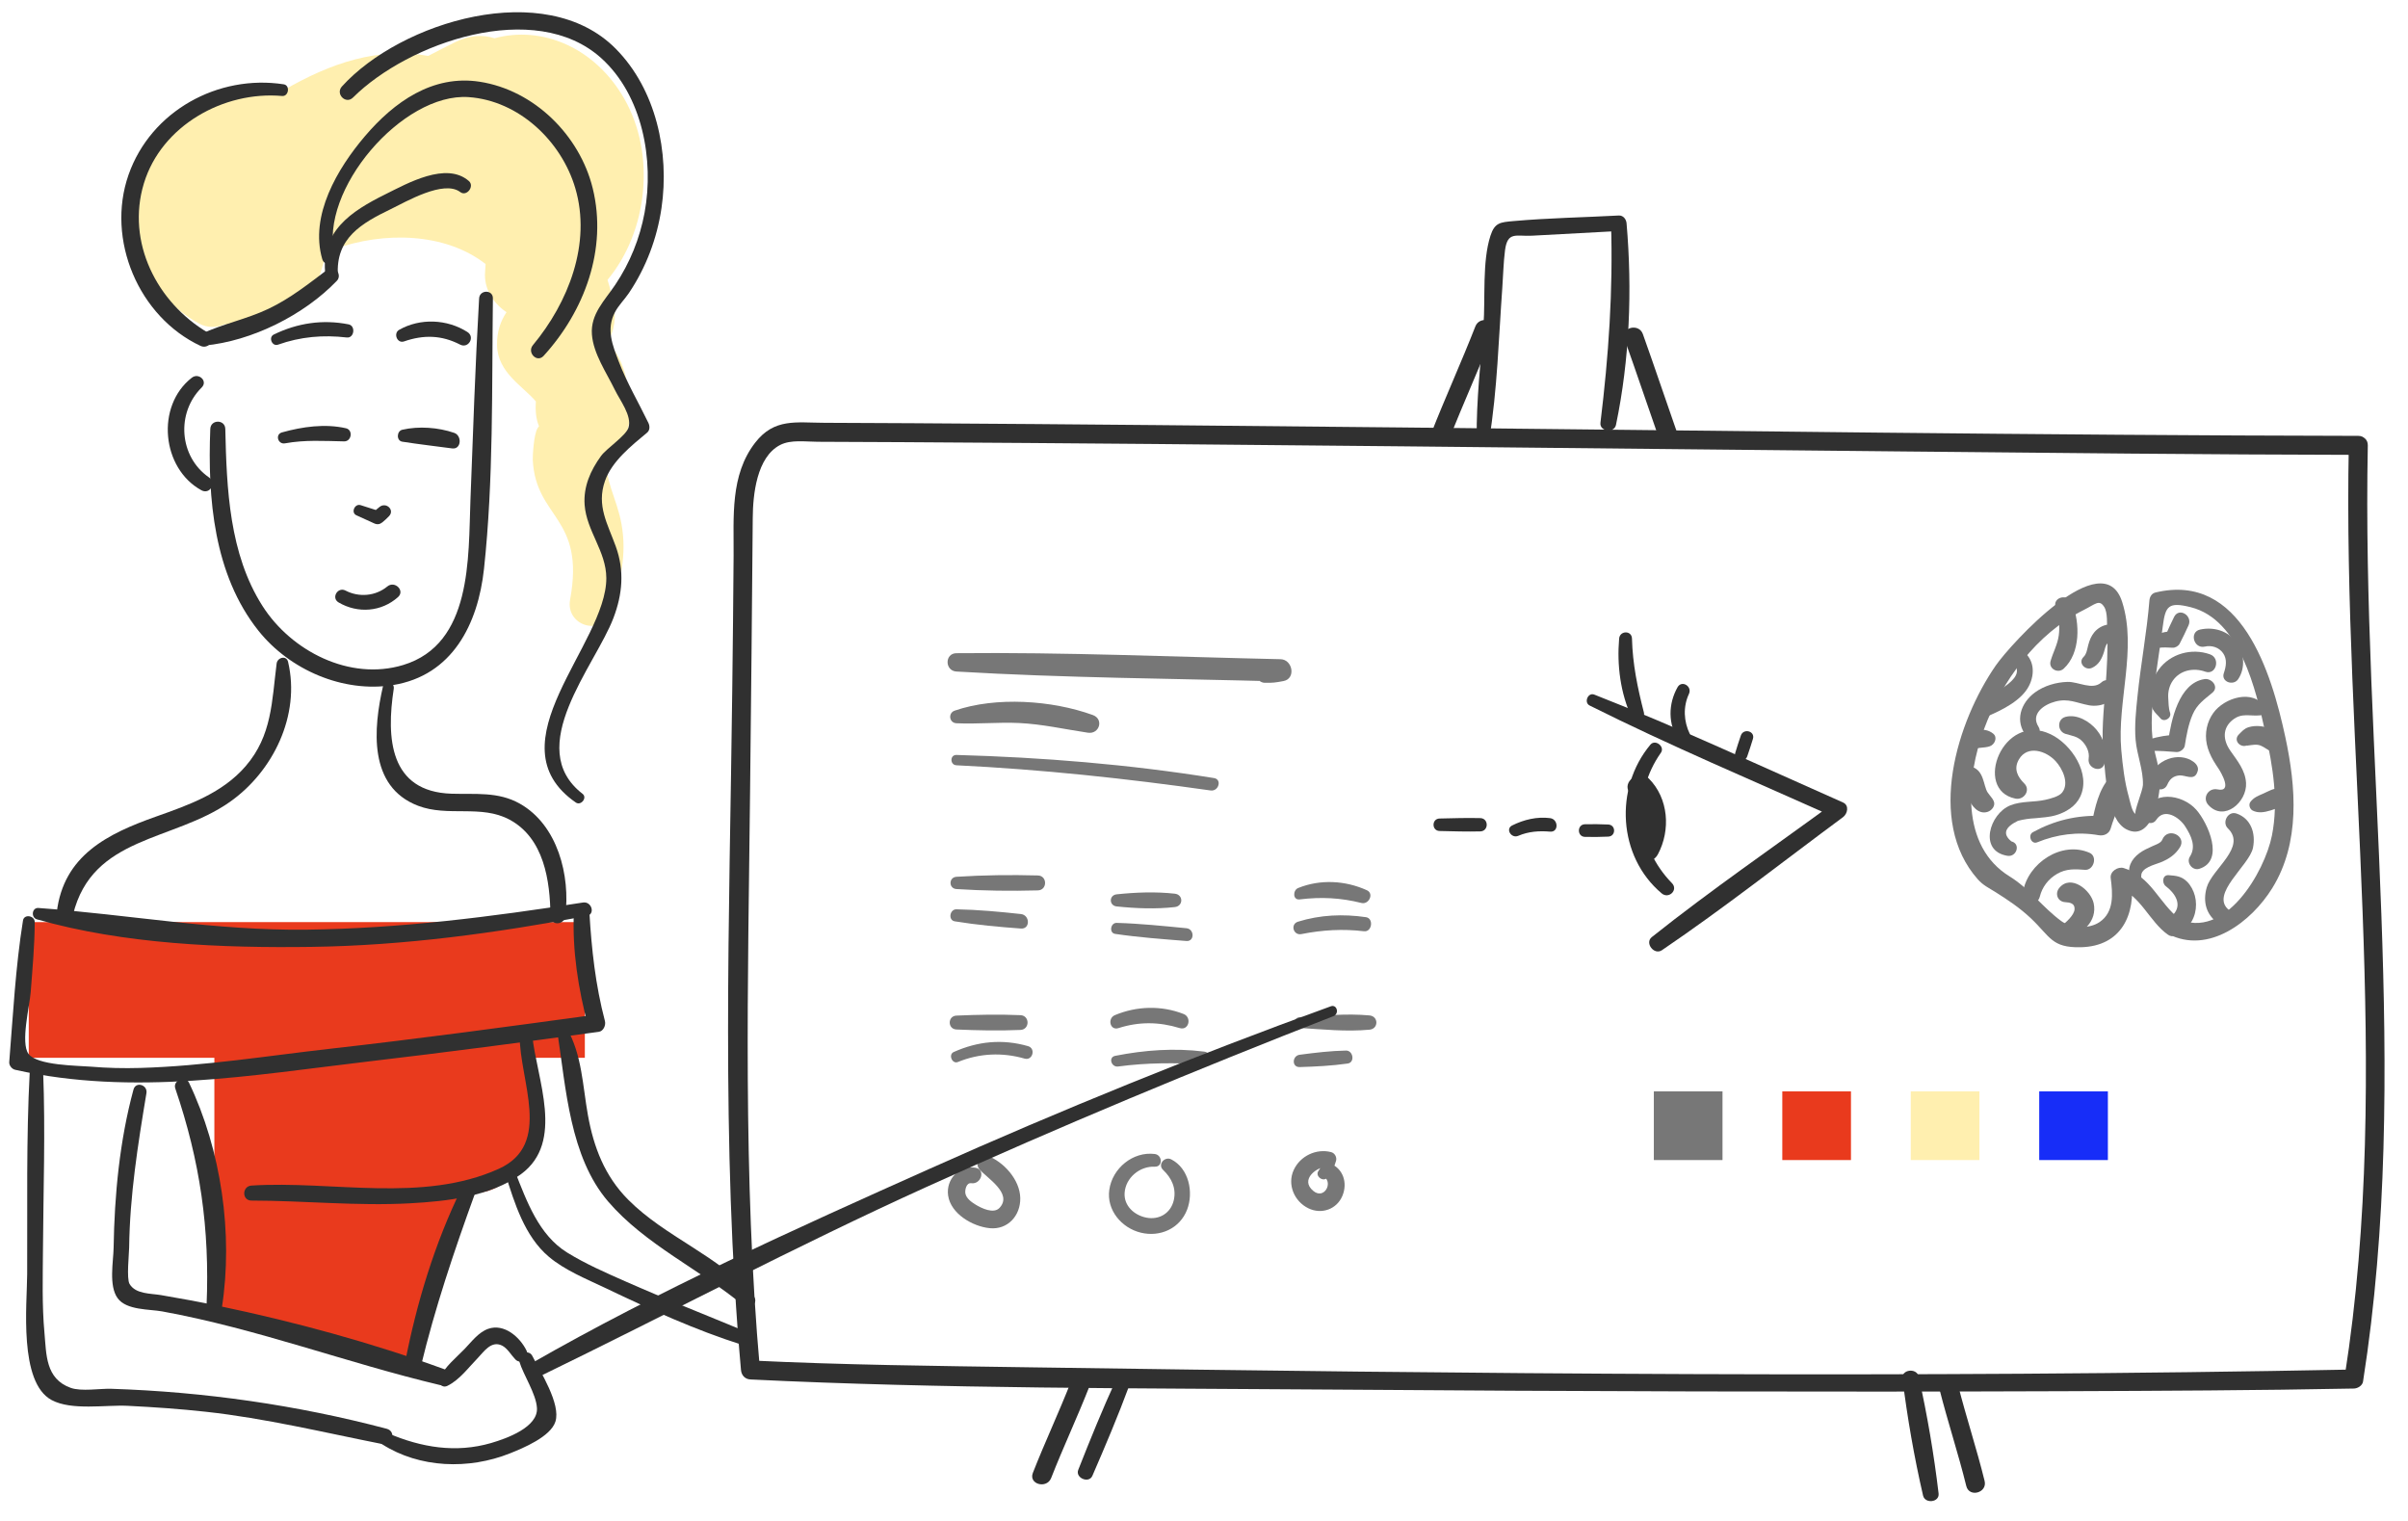 <?xml version="1.0" encoding="utf-8"?>
<!-- Generator: Adobe Illustrator 20.1.0, SVG Export Plug-In . SVG Version: 6.00 Build 0)  -->
<svg version="1.1" xmlns="http://www.w3.org/2000/svg" xmlns:xlink="http://www.w3.org/1999/xlink" x="0px" y="0px"
	 viewBox="0 0 190 120" style="enable-background:new 0 0 190 120;" xml:space="preserve">
<style type="text/css">
	.st0{fill:none;stroke:#F7FAFC;stroke-width:39.997;stroke-linecap:round;stroke-linejoin:round;}
	.st1{fill:none;stroke:#F2F6F9;stroke-width:39.997;stroke-linecap:round;stroke-linejoin:round;}
	.st2{fill:#F7FAFC;}
	.st3{fill:#F2F6F9;}
	.st4{fill:#FFFFFF;}
	.st5{fill:#FCE0DE;}
	.st6{fill:#E6E6E6;}
	.st7{fill:#FFEFAF;}
	.st8{fill:#E93A1D;}
	.st9{fill:#303030;}
	.st10{fill:#E83D25;}
	.st11{fill:#B3B3B3;}
	.st12{fill:#666666;}
	.st13{fill:none;stroke:#E93A1D;stroke-width:1.5;stroke-linecap:round;stroke-linejoin:round;}
	.st14{fill:none;stroke:#E93A1D;stroke-width:1.5;stroke-linecap:round;stroke-linejoin:round;stroke-dasharray:2.026,5.065;}
	.st15{fill:none;stroke:#E93A1D;stroke-width:1.5;stroke-linecap:round;stroke-linejoin:round;stroke-dasharray:1.893,4.732;}
	.st16{fill:#777777;}
	.st17{fill:#172DF8;}
	.st18{fill:none;stroke:#E93A1D;stroke-width:1.5;stroke-linecap:round;stroke-linejoin:round;stroke-dasharray:1.92,4.799;}
	.st19{fill:none;stroke:#E93A1D;stroke-width:1.5;stroke-linecap:round;stroke-linejoin:round;stroke-dasharray:1.92,4.799;}
</style>
<g id="back">
</g>
<g id="Layer_2">
	<path class="st8" d="M46.146,72.752H2.269V83.457h14.645v19.546l15.669,4.657l4.318-13.618
		c0.2,0.036,0.402,0.06,0.608,0.06c2.721,0,4.926-3.193,4.926-7.131c0-1.279-0.236-2.476-0.643-3.514h4.354
		V72.752z"/>
	<g>
		<g>
			<path class="st9" d="M186.079,34.389c-25.182-0.044-50.365-0.415-75.545-0.664
				c-12.836-0.127-25.672-0.256-38.509-0.334c-2.325-0.014-4.65-0.026-6.975-0.033
				c-2.229-0.007-3.951-0.382-5.464,1.569c-1.987,2.564-1.683,5.86-1.702,8.902
				c-0.022,3.545-0.065,7.09-0.107,10.635c-0.211,17.82-0.898,35.848,0.689,53.623
				c0.037,0.419,0.314,0.729,0.75,0.75c15.236,0.743,30.534,0.68,45.784,0.797
				c19.278,0.147,38.558,0.201,57.837,0.129c7.631-0.029,15.263-0.061,22.892-0.21
				c0.299-0.006,0.672-0.227,0.723-0.551c3.845-24.434-0.115-49.291,0.377-73.863c0.019-0.966-1.481-0.966-1.5,0
				c-0.489,24.423,3.498,49.181-0.324,73.464c0.241-0.183,0.482-0.367,0.723-0.551
				c-34.867,0.681-69.798,0.341-104.665-0.177c-7.282-0.108-14.573-0.184-21.848-0.538c0.25,0.25,0.5,0.5,0.75,0.75
				c-1.359-15.216-0.943-30.631-0.778-45.888c0.077-7.112,0.154-14.223,0.208-21.336
				c0.014-1.822,0.302-4.801,2.168-5.759c0.846-0.434,1.992-0.251,2.961-0.249c2.209,0.006,4.418,0.017,6.627,0.03
				c26.36,0.154,52.719,0.481,79.078,0.734c11.949,0.115,23.899,0.248,35.849,0.269
				C187.044,35.891,187.046,34.391,186.079,34.389z"/>
		</g>
	</g>
	<path class="st7" d="M49.661,32.966c0.016-2.054-0.163-4.495-1.76-5.962c0.619-0.86,0.706-2.066,0.516-3.048
		c-0.126-0.652-0.294-1.272-0.482-1.874c3.174-3.811,3.831-9.885,1.336-14.27c-2.323-4.083-6.523-5.813-10.253-4.792
		c-0.89-0.295-1.947-0.256-3.075,0.292c-0.728,0.354-1.439,0.728-2.153,1.099
		C29.836,3.71,26.134,4.957,22.439,7.084c-0.169,0.097-0.322,0.209-0.467,0.326
		c-10.459-2.198-15.619,13.01-6.261,18.12c0.665,0.363,1.409,0.325,2.04,0.045c0.301,0.088,0.619,0.169,0.977,0.234
		c2.253,0.408,4.278-0.773,5.659-2.417c0.596-0.709,1.009-2.076,1.379-3.591c0.177-0.035,0.35-0.049,0.534-0.117
		c3.988-1.459,8.846-1.328,12.013,1.146c-0.009,0.208-0.021,0.412-0.037,0.608
		c-0.114,1.328,0.631,2.481,1.689,3.192c-0.456,0.689-0.769,1.524-0.746,2.614c0.046,2.159,2.046,3.218,3.064,4.43
		c-0.052,0.762,0.013,1.397,0.245,1.95c-0.035,0.051-0.065,0.09-0.102,0.146
		c-0.317,0.47-0.4,2.271-0.389,2.506c0.224,4.66,4.158,4.471,2.947,11.027
		c-0.387,2.095,2.574,2.971,3.225,0.889c0.739-2.361,1.267-4.381,0.831-6.834c-0.371-2.084-1.425-3.567-1.161-5.501
		C48.891,35.322,49.65,34.324,49.661,32.966z"/>
	<g>
		<g>
			<g>
				<path class="st9" d="M37.804,23.543c-0.307,5.298-0.48,10.603-0.684,15.906
					c-0.175,4.563,0.15,11.363-5.306,13.018c-4.221,1.28-8.835-1.1-11.104-4.659
					c-2.623-4.114-2.825-9.237-2.933-13.967c-0.017-0.763-1.153-0.761-1.184,0
					c-0.219,5.45,0.269,11.499,3.807,15.931c2.457,3.077,6.674,4.912,10.607,4.279
					c4.686-0.754,6.712-4.813,7.182-9.168c0.757-7.012,0.613-14.291,0.702-21.339
					C38.903,22.837,37.844,22.847,37.804,23.543L37.804,23.543z"/>
			</g>
		</g>
		<g>
			<g>
				<path class="st9" d="M16.122,27.265c3.747-0.347,7.867-2.41,10.461-5.114c0.436-0.454-0.157-1.321-0.703-0.911
					c-1.518,1.141-2.97,2.303-4.696,3.124c-1.717,0.817-3.597,1.185-5.31,1.984
					C15.439,26.551,15.644,27.309,16.122,27.265L16.122,27.265z"/>
			</g>
		</g>
		<g>
			<g>
				<path class="st9" d="M45.967,62.632c-4.718-3.649,0.993-10.085,2.435-13.872c0.717-1.881,0.876-3.731,0.189-5.638
					c-0.645-1.792-1.537-3.216-0.859-5.168c0.545-1.569,2.098-2.794,3.333-3.825c0.223-0.186,0.211-0.523,0.098-0.758
					c-0.772-1.6-1.717-3.205-2.348-4.864c-0.478-1.259-1.006-2.532-0.29-3.881
					c0.289-0.545,0.756-0.999,1.102-1.512c1.349-2.004,2.216-4.309,2.567-6.697
					c0.645-4.383-0.424-9.362-3.623-12.585c-5.553-5.596-16.942-2.135-21.593,2.991
					c-0.532,0.587,0.306,1.439,0.874,0.874c4.365-4.34,14.354-7.834,19.59-3.108
					c3.254,2.937,4.184,8.05,3.418,12.19c-0.377,2.039-1.163,3.979-2.321,5.699
					c-0.837,1.243-1.952,2.306-1.835,3.907c0.112,1.528,1.163,3.036,1.811,4.376
					c0.399,0.826,1.364,2.047,1.075,2.977c-0.202,0.647-1.718,1.623-2.167,2.238
					c-0.83,1.138-1.399,2.422-1.294,3.859c0.152,2.058,1.702,3.658,1.712,5.767
					c0.025,5.237-9.115,13.076-2.405,17.716C45.841,63.596,46.361,62.936,45.967,62.632L45.967,62.632z"/>
			</g>
		</g>
		<g>
			<g>
				<path class="st9" d="M22.387,6.652c-5.166-0.795-10.474,2.091-12.243,7.134c-1.795,5.117,0.795,11.215,5.676,13.503
					c0.686,0.322,1.278-0.636,0.603-1.032c-4.037-2.37-6.478-7.152-5.069-11.789
					c1.387-4.566,6.309-7.303,10.907-6.895C22.783,7.619,22.91,6.732,22.387,6.652L22.387,6.652z"/>
			</g>
		</g>
		<g>
			<g>
				<path class="st9" d="M26.412,20.18c-1.29-5.146,5.345-12.885,10.568-12.518c3.966,0.279,7.317,3.473,8.412,7.183
					c1.291,4.374-0.552,9.027-3.344,12.387c-0.484,0.582,0.319,1.421,0.845,0.845
					c3.23-3.537,5.045-8.432,3.878-13.209c-1.022-4.186-4.619-7.758-8.93-8.42
					c-3.706-0.569-6.744,1.592-9.05,4.302c-2.158,2.536-4.37,6.249-3.362,9.7
					C25.613,21.08,26.572,20.818,26.412,20.18L26.412,20.18z"/>
			</g>
		</g>
		<g>
			<g>
				<path class="st9" d="M26.665,21.741c-0.21-2.953,1.883-4.136,4.16-5.237c1.212-0.586,4.189-2.341,5.494-1.349
					c0.501,0.381,1.15-0.461,0.675-0.874c-1.789-1.554-4.849,0.188-6.585,1.047
					c-2.725,1.349-5.169,2.957-4.727,6.414C25.759,22.351,26.711,22.386,26.665,21.741L26.665,21.741z"/>
			</g>
		</g>
		<g>
			<g>
				<path class="st9" d="M15.136,29.801c-2.861,2.225-2.387,7.157,0.756,8.88c0.673,0.369,1.211-0.589,0.594-1.017
					c-2.364-1.64-2.595-5.089-0.576-7.088C16.427,30.064,15.676,29.381,15.136,29.801L15.136,29.801z"/>
			</g>
		</g>
		<g>
			<g>
				<path class="st9" d="M22.489,34.979c1.577-0.287,3.08-0.186,4.665-0.155c0.587,0.011,0.727-0.902,0.14-1.036
					c-1.65-0.375-3.435-0.122-5.044,0.327C21.687,34.272,21.929,35.081,22.489,34.979L22.489,34.979z"/>
			</g>
		</g>
		<g>
			<g>
				<path class="st9" d="M26.717,47.531c1.508,0.886,3.372,0.751,4.685-0.419c0.579-0.515-0.26-1.321-0.841-0.841
					c-0.93,0.767-2.236,0.876-3.297,0.324C26.647,46.274,26.112,47.175,26.717,47.531L26.717,47.531z"/>
			</g>
		</g>
		<g>
			<g>
				<path class="st9" d="M31.744,34.849c1.301,0.204,2.625,0.355,3.931,0.53c0.732,0.098,0.79-1.01,0.166-1.226
					c-1.257-0.434-2.797-0.546-4.097-0.248C31.295,34.008,31.259,34.773,31.744,34.849L31.744,34.849z"/>
			</g>
		</g>
		<g>
			<g>
				<path class="st9" d="M21.935,27.194c1.776-0.63,3.562-0.785,5.428-0.567c0.588,0.069,0.721-0.921,0.14-1.036
					c-2.041-0.404-4.04-0.105-5.904,0.805C21.159,26.611,21.468,27.36,21.935,27.194L21.935,27.194z"/>
			</g>
		</g>
		<g>
			<g>
				<path class="st9" d="M31.882,26.937c1.534-0.532,2.957-0.505,4.419,0.25c0.657,0.34,1.205-0.593,0.58-0.992
					c-1.595-1.019-3.727-1.114-5.384-0.174C31.014,26.295,31.335,27.127,31.882,26.937L31.882,26.937z"/>
			</g>
		</g>
		<g>
			<g>
				<path class="st9" d="M28.119,40.654c0.469,0.214,0.939,0.427,1.408,0.641c0.238,0.108,0.441,0.079,0.641-0.083
					c0.186-0.15,0.357-0.31,0.523-0.482c0.479-0.497-0.223-1.14-0.738-0.738
					c-0.189,0.147-0.366,0.301-0.534,0.471c0.172-0.045,0.343-0.091,0.515-0.136
					c-0.493-0.157-0.986-0.315-1.48-0.472C27.993,39.708,27.663,40.446,28.119,40.654L28.119,40.654z"/>
			</g>
		</g>
	</g>
	<g>
		<g>
			<path class="st9" d="M21.828,52.347c-0.381,2.976-0.357,5.684-2.445,8.101c-1.837,2.126-4.467,3.057-7.036,3.965
				c-3.882,1.371-7.338,3.081-7.87,7.579c-0.087,0.737,1.11,0.878,1.283,0.174
				c1.531-6.234,7.89-5.75,12.363-8.886c3.426-2.402,5.598-6.851,4.608-11.055
				C22.602,51.677,21.889,51.872,21.828,52.347L21.828,52.347z"/>
		</g>
	</g>
	<g>
		<g>
			<path class="st9" d="M30.226,54.113c-0.77,3.36-1.189,7.951,2.763,9.461c2.36,0.902,4.964-0.116,7.217,1.095
				c2.713,1.458,3.203,4.801,3.227,7.614c0.007,0.776,1.08,0.726,1.172,0c0.405-3.192-0.595-7.191-3.596-8.88
				c-1.71-0.962-3.505-0.719-5.393-0.781c-4.888-0.161-5.143-4.398-4.548-8.277
				C31.151,53.804,30.355,53.553,30.226,54.113L30.226,54.113z"/>
		</g>
	</g>
	<g>
		<g>
			<path class="st9" d="M2.913,72.535c6.855,1.958,14.581,2.27,21.671,2.172c7.323-0.102,14.527-1.089,21.709-2.438
				c0.703-0.132,0.396-1.17-0.293-1.062c-7.216,1.13-14.52,2.056-21.833,2.143
				c-7.152,0.085-14.042-1.196-21.133-1.712C2.51,71.6,2.429,72.397,2.913,72.535L2.913,72.535z"/>
		</g>
	</g>
	<g>
		<g>
			<path class="st9" d="M1.814,72.627c-0.592,3.682-0.785,7.456-1.085,11.171c-0.021,0.26,0.208,0.547,0.46,0.604
				c9.306,2.093,18.673,0.429,28.02-0.671c6.021-0.709,12.032-1.496,18.038-2.323
				c0.374-0.051,0.569-0.529,0.484-0.852c-0.746-2.83-1.054-5.663-1.226-8.576c-0.046-0.785-1.19-0.791-1.225,0
				c-0.13,3.03,0.345,6.02,1.115,8.944c0.161-0.284,0.322-0.568,0.484-0.852
				c-6.913,0.948-13.833,1.883-20.768,2.666c-4.983,0.563-10.028,1.376-15.042,1.521
				c-1.307,0.038-2.615,0.007-3.918-0.102c-1.011-0.085-4.219-0.081-4.904-1.013
				c-0.638-0.869,0.092-3.764,0.176-4.87c0.139-1.837,0.309-3.68,0.318-5.523C2.744,72.238,1.901,72.089,1.814,72.627
				L1.814,72.627z"/>
		</g>
	</g>
	<g>
		<g>
			<path class="st9" d="M2.346,84.575c-0.282,5.301-0.175,10.656-0.202,15.964c-0.012,2.356-0.679,8.53,1.935,9.925
				c1.582,0.844,4.25,0.366,5.995,0.452c2.062,0.102,4.124,0.244,6.176,0.47
				c4.714,0.519,9.284,1.628,13.926,2.549c0.783,0.155,1.122-1.001,0.333-1.209
				c-7.09-1.874-14.394-2.915-21.719-3.153c-0.909-0.029-2.37,0.227-3.211-0.074
				c-1.998-0.715-1.916-2.641-2.072-4.348c-0.198-2.168-0.131-4.354-0.118-6.528
				c0.029-4.672,0.197-9.381,0.016-14.049C3.38,83.891,2.382,83.894,2.346,84.575L2.346,84.575z"/>
		</g>
	</g>
	<g>
		<g>
			<path class="st9" d="M10.531,85.968c-1.09,4.021-1.5,8.312-1.566,12.467c-0.017,1.1-0.403,3.002,0.317,3.991
				c0.698,0.96,2.5,0.857,3.518,1.042c7.492,1.367,14.537,4.056,21.912,5.809
				c0.821,0.195,1.12-0.966,0.344-1.249c-5.737-2.093-11.824-3.745-17.801-4.993
				c-1.515-0.316-3.036-0.598-4.562-0.855c-0.802-0.135-1.99-0.067-2.47-0.877
				c-0.249-0.42-0.039-2.382-0.033-2.869c0.052-4.126,0.69-8.126,1.364-12.185
				C11.663,85.591,10.713,85.295,10.531,85.968L10.531,85.968z"/>
		</g>
	</g>
	<g>
		<g>
			<path class="st9" d="M35.3,109.341c0.955-0.464,1.661-1.44,2.395-2.192c0.468-0.479,1.058-1.408,1.914-0.988
				c0.425,0.208,0.73,0.759,1.052,1.091c0.468,0.482,1.157-0.128,0.888-0.685
				c-0.514-1.064-1.769-2.174-3.032-1.724c-0.769,0.274-1.312,1.021-1.858,1.587
				c-0.685,0.711-1.56,1.392-1.969,2.302C34.507,109.14,34.881,109.544,35.3,109.341L35.3,109.341z"/>
		</g>
	</g>
	<g>
		<g>
			<path class="st9" d="M30.14,113.941c2.971,1.903,6.856,2.02,10.095,0.727c1.034-0.413,3.206-1.308,3.588-2.501
				c0.447-1.392-1.192-3.942-1.821-5.188c-0.288-0.57-1.212-0.174-1.028,0.433
				c0.331,1.096,1.328,2.546,1.394,3.682c0.086,1.496-2.334,2.384-3.619,2.758
				c-2.78,0.808-5.498,0.35-8.111-0.762C30.067,112.849,29.591,113.59,30.14,113.941L30.14,113.941z"/>
		</g>
	</g>
	<g>
		<g>
			<path class="st9" d="M13.831,85.877c1.961,5.755,2.725,11.055,2.468,17.126c-0.029,0.679,1.1,0.857,1.208,0.164
				c0.907-5.814-0.054-12.436-2.595-17.746C14.625,84.82,13.615,85.243,13.831,85.877L13.831,85.877z"/>
		</g>
	</g>
	<g>
		<g>
			<path class="st9" d="M41.003,81.666c-0.029,3.599,2.633,8.617-1.649,10.552c-6.023,2.721-13.158,0.915-19.512,1.321
				c-0.753,0.048-0.769,1.183,0,1.184c4.17,0.005,8.356,0.445,12.524,0.215c2.885-0.159,6.337-0.534,8.742-2.297
				c3.479-2.55,1.234-7.506,0.885-10.974C41.931,81.045,41.008,81.016,41.003,81.666L41.003,81.666z"/>
		</g>
	</g>
	<g>
		<g>
			<path class="st9" d="M36.397,93.812c-2.098,4.285-3.526,9.001-4.433,13.677c-0.155,0.802,1.042,1.152,1.237,0.341
				c1.123-4.654,2.616-9.081,4.245-13.576C37.667,93.647,36.683,93.228,36.397,93.812L36.397,93.812z"/>
		</g>
	</g>
	<g>
		<g>
			<path class="st9" d="M43.98,81.451c0.682,4.418,0.975,9.809,4.002,13.343c2.899,3.385,7.276,5.384,10.681,8.209
				c0.543,0.451,1.248-0.238,0.779-0.779c-2.749-3.169-6.947-4.615-9.886-7.581
				c-1.84-1.857-2.711-4.121-3.167-6.66c-0.411-2.288-0.471-4.8-1.665-6.847
				C44.477,80.712,43.913,81.017,43.98,81.451L43.98,81.451z"/>
		</g>
	</g>
	<g>
		<g>
			<path class="st9" d="M39.881,92.633c0.713,2.289,1.519,4.917,3.425,6.523c1.269,1.07,2.961,1.75,4.443,2.457
				c3.501,1.671,7.117,3.329,10.823,4.497c0.683,0.215,0.912-0.786,0.288-1.045
				c-3.175-1.32-6.375-2.578-9.521-3.968c-1.55-0.685-3.137-1.379-4.583-2.27
				c-2.244-1.384-3.198-4.056-4.123-6.401C40.453,91.971,39.729,92.144,39.881,92.633L39.881,92.633z"/>
		</g>
	</g>
	<g>
		<g>
			<path class="st16" d="M75.466,52.983c8.505,0.504,17.055,0.551,25.572,0.782c-0.078-0.575-0.156-1.149-0.233-1.724
				c-0.621,0.133-0.809,0.211-1.385,0.465c-0.701,0.308-0.3,1.352,0.37,1.365
				c0.637,0.012,0.854-0.019,1.482-0.137c0.999-0.187,0.727-1.703-0.233-1.724
				c-8.515-0.188-17.055-0.56-25.572-0.474C74.528,51.545,74.542,52.928,75.466,52.983L75.466,52.983z"/>
		</g>
	</g>
	<g>
		<g>
			<path class="st16" d="M75.466,57.063c1.643,0.078,3.286-0.096,4.932-0.019c1.855,0.087,3.616,0.495,5.442,0.765
				c0.911,0.135,1.277-1.072,0.385-1.396c-3.218-1.166-7.636-1.468-10.894-0.346
				C74.792,56.253,74.883,57.035,75.466,57.063L75.466,57.063z"/>
		</g>
	</g>
	<g>
		<g>
			<path class="st16" d="M75.466,60.379c6.721,0.326,13.396,1.043,20.056,1.987c0.634,0.09,0.917-0.873,0.27-0.978
				c-6.727-1.081-13.517-1.635-20.325-1.824C74.94,59.55,74.945,60.354,75.466,60.379L75.466,60.379z"/>
		</g>
	</g>
	<g>
		<g>
			<path class="st16" d="M75.466,70.145c2.135,0.137,4.288,0.164,6.426,0.105c0.758-0.021,0.759-1.157,0-1.178
				c-2.138-0.059-4.291-0.031-6.426,0.105C74.845,69.218,74.844,70.105,75.466,70.145L75.466,70.145z"/>
		</g>
	</g>
	<g>
		<g>
			<path class="st16" d="M75.338,72.692c1.728,0.282,3.473,0.441,5.219,0.568c0.742,0.054,0.718-1.064,0-1.143
				c-1.692-0.185-3.388-0.342-5.09-0.375C74.936,71.732,74.789,72.603,75.338,72.692L75.338,72.692z"/>
		</g>
	</g>
	<g>
		<g>
			<path class="st16" d="M88.109,71.516c1.51,0.158,3.078,0.219,4.59,0.05c0.677-0.076,0.678-0.979,0-1.055
				c-1.512-0.169-3.08-0.109-4.59,0.05C87.496,70.626,87.495,71.452,88.109,71.516L88.109,71.516z"/>
		</g>
	</g>
	<g>
		<g>
			<path class="st16" d="M87.991,73.683c1.861,0.275,3.749,0.411,5.623,0.56c0.65,0.051,0.638-0.946,0-1.008
				c-1.828-0.176-3.669-0.37-5.506-0.421C87.623,72.8,87.49,73.608,87.991,73.683L87.991,73.683z"/>
		</g>
	</g>
	<g>
		<g>
			<path class="st16" d="M102.551,70.961c1.684-0.206,3.224-0.131,4.874,0.282c0.58,0.145,1.014-0.74,0.424-1.007
				c-1.704-0.772-3.678-0.878-5.42-0.174C102.001,70.237,101.991,71.03,102.551,70.961L102.551,70.961z"/>
		</g>
	</g>
	<g>
		<g>
			<path class="st16" d="M102.685,73.698c1.648-0.329,3.272-0.422,4.943-0.224c0.627,0.074,0.781-1.019,0.15-1.111
				c-1.807-0.262-3.611-0.187-5.362,0.357C101.788,72.916,102.049,73.826,102.685,73.698L102.685,73.698z"/>
		</g>
	</g>
	<g>
		<g>
			<path class="st16" d="M75.466,81.225c1.679,0.073,3.369,0.107,5.049,0.035c0.75-0.032,0.751-1.134,0-1.166
				c-1.68-0.071-3.369-0.038-5.049,0.035C74.761,80.16,74.76,81.195,75.466,81.225L75.466,81.225z"/>
		</g>
	</g>
	<g>
		<g>
			<path class="st16" d="M75.581,83.79c1.695-0.695,3.509-0.773,5.265-0.268c0.632,0.182,0.901-0.802,0.271-0.983
				c-2.016-0.58-3.963-0.387-5.868,0.464C74.809,83.2,75.128,83.976,75.581,83.79L75.581,83.79z"/>
		</g>
	</g>
	<g>
		<g>
			<path class="st16" d="M88.25,81.116c1.623-0.52,3.204-0.501,4.829-0.003c0.724,0.222,0.984-0.849,0.307-1.113
				c-1.752-0.683-3.688-0.631-5.418,0.093C87.36,80.348,87.581,81.331,88.25,81.116L88.25,81.116z"/>
		</g>
	</g>
	<g>
		<g>
			<path class="st16" d="M88.225,84.145c2.263-0.305,4.519-0.302,6.794-0.173c0.658,0.037,0.622-0.924,0-1.002
				c-2.36-0.296-4.699-0.125-7.026,0.333C87.43,83.414,87.685,84.218,88.225,84.145L88.225,84.145z"/>
		</g>
	</g>
	<g>
		<g>
			<path class="st16" d="M102.551,81.102c1.834,0.117,3.668,0.307,5.508,0.138c0.723-0.066,0.724-1.058,0-1.125
				c-1.841-0.169-3.673,0.021-5.508,0.138C102.004,80.287,102.004,81.067,102.551,81.102L102.551,81.102z"/>
		</g>
	</g>
	<g>
		<g>
			<path class="st16" d="M102.551,84.19c1.271-0.039,2.525-0.099,3.787-0.279c0.587-0.084,0.439-1.036-0.139-1.024
				c-1.228,0.024-2.433,0.171-3.648,0.331C101.951,83.296,101.906,84.209,102.551,84.19L102.551,84.19z"/>
		</g>
	</g>
	<g>
		<g>
			<path class="st16" d="M76.972,92.133c-1.279-0.24-2.35,0.918-2.161,2.196c0.214,1.442,1.925,2.431,3.267,2.571
				c1.431,0.149,2.454-0.987,2.425-2.382c-0.03-1.446-1.31-2.86-2.621-3.347
				c-0.66-0.245-0.972,0.625-0.619,1.063c0.547,0.676,2.689,1.915,1.599,3.069
				c-0.462,0.489-1.418,0.026-1.887-0.263c-0.313-0.193-0.722-0.478-0.801-0.87c-0.052-0.255,0.061-0.872,0.461-0.816
				C77.421,93.464,77.786,92.286,76.972,92.133L76.972,92.133z"/>
		</g>
	</g>
	<g>
		<g>
			<path class="st16" d="M91.111,91.047c-1.721-0.211-3.343,1.124-3.584,2.828c-0.226,1.599,0.969,3.008,2.483,3.379
				c1.524,0.374,3.084-0.323,3.657-1.814c0.53-1.381,0.136-3.258-1.251-3.968c-0.516-0.264-1.1,0.401-0.643,0.833
				c0.672,0.634,1.057,1.453,0.843,2.389c-0.234,1.02-1.148,1.575-2.165,1.375
				c-0.944-0.185-1.78-0.929-1.715-1.948c0.077-1.204,1.202-2.125,2.375-2.072
				C91.77,92.079,91.733,91.124,91.111,91.047L91.111,91.047z"/>
		</g>
	</g>
	<g>
		<g>
			<path class="st16" d="M104.722,92.916c0.334-0.4,0.558-0.825,0.697-1.327c0.08-0.288-0.098-0.615-0.392-0.69
				c-1.172-0.3-2.438,0.305-2.947,1.408c-0.53,1.148,0.04,2.481,1.155,3.025
				c1.042,0.509,2.251,0.079,2.691-0.996c0.417-1.019,0.056-2.145-0.993-2.553
				c-0.654-0.254-0.954,0.713-0.449,1.066c0.706,0.494-0.007,1.803-0.849,1.121
				c-1.119-0.907,0.284-1.96,1.243-1.969c-0.187-0.187-0.374-0.374-0.561-0.561
				c0.03,0.382-0.058,0.637-0.286,0.944C103.736,92.781,104.403,93.299,104.722,92.916L104.722,92.916z"/>
		</g>
	</g>
	<g>
		<g>
			<path class="st9" d="M125.429,55.664c6.322,3.165,12.865,5.918,19.316,8.807c0-0.386,0-0.771,0-1.157
				c-4.807,3.518-9.749,6.909-14.41,10.619c-0.583,0.464,0.181,1.454,0.799,1.035
				c4.882-3.312,9.545-6.99,14.287-10.497c0.355-0.262,0.51-0.931,0-1.157c-6.517-2.879-12.993-5.916-19.629-8.513
				C125.296,54.608,124.953,55.426,125.429,55.664L125.429,55.664z"/>
		</g>
	</g>
	<g>
		<g>
			<path class="st9" d="M130.222,58.753c-2.858,3.414-2.573,8.831,0.893,11.735c0.556,0.466,1.33-0.272,0.808-0.808
				c-2.779-2.851-3.171-7.018-0.873-10.288C131.392,58.907,130.607,58.294,130.222,58.753L130.222,58.753z"/>
		</g>
	</g>
	<g>
		<g>
			<path class="st9" d="M113.588,65.564c1.071,0.024,2.141,0.06,3.213,0.032c0.675-0.017,0.676-1.032,0-1.049
				c-1.071-0.027-2.142,0.009-3.213,0.032C112.954,64.594,112.953,65.55,113.588,65.564L113.588,65.564z"/>
		</g>
	</g>
	<g>
		<g>
			<path class="st9" d="M119.796,65.945c0.806-0.345,1.646-0.405,2.511-0.33c0.693,0.06,0.665-0.982,0-1.066
				c-1.036-0.131-2.063,0.116-2.99,0.576C118.76,65.403,119.249,66.18,119.796,65.945L119.796,65.945z"/>
		</g>
	</g>
	<g>
		<g>
			<path class="st9" d="M125.062,66.029c0.614,0.011,1.222,0.01,1.836-0.021c0.614-0.031,0.615-0.924,0-0.955
				c-0.614-0.031-1.222-0.032-1.836-0.021C124.421,65.044,124.42,66.017,125.062,66.029L125.062,66.029z"/>
		</g>
	</g>
	<g>
		<g>
			<path class="st9" d="M127.755,50.384c-0.18,2.102,0.102,4.307,0.994,6.229c0.256,0.552,1.102,0.155,0.959-0.404
				c-0.499-1.948-0.887-3.805-0.939-5.824C128.752,49.723,127.81,49.741,127.755,50.384L127.755,50.384z"/>
		</g>
	</g>
	<g>
		<g>
			<path class="st9" d="M132.363,54.224c-0.745,1.33-0.755,2.917,0.087,4.205c0.363,0.556,1.175,0.074,0.885-0.517
				c-0.486-0.994-0.544-2.151-0.072-3.161C133.544,54.152,132.697,53.629,132.363,54.224L132.363,54.224z"/>
		</g>
	</g>
	<g>
		<g>
			<path class="st9" d="M137.359,58.031c-0.16,0.457-0.303,0.918-0.445,1.381c-0.187,0.61,0.746,0.857,0.949,0.262
				c0.157-0.458,0.311-0.916,0.45-1.38C138.498,57.678,137.567,57.435,137.359,58.031L137.359,58.031z"/>
		</g>
	</g>
	<g>
		<g>
			<path class="st9" d="M128.653,63.981c0.348,0.861,0.52,1.74,0.386,2.669c-0.144,1,1.213,1.812,1.778,0.749
				c1.016-1.911,0.845-4.407-0.725-5.983c-0.739-0.741-2.176,0.273-1.5,1.157c0.88,1.152,1.256,2.491,0.546,3.844
				c0.593,0.25,1.185,0.5,1.778,0.749c0.178-1.282,0.093-2.492-0.403-3.699
				C130.047,62.338,128.186,62.827,128.653,63.981L128.653,63.981z"/>
		</g>
	</g>
	<g>
		<g>
			<path class="st16" d="M172.003,72.535c-1.688-1.313-2.254-3.371-4.431-4.046c-0.456-0.141-1.097,0.259-1.03,0.784
				c0.156,1.219,0.293,2.691-0.886,3.482c-0.837,0.561-2.219,0.498-3.021-0.089
				c-1.431-1.048-2.522-2.566-4.07-3.518c-3.901-2.4-3.421-7.805-2.021-11.615
				c1.401-3.812,4.157-7.55,7.848-9.395c0.953-0.476,1.24-0.872,1.637-0.253c0.281,0.437,0.211,1.37,0.234,1.856
				c0.069,1.486-0.019,2.982-0.13,4.464c-0.142,1.904-0.351,3.641-0.14,5.548
				c0.16,1.449,0.238,4.912,1.81,5.691c2.122,1.053,2.74-3.034,2.617-4.211
				c-0.083-0.796-0.348-1.555-0.489-2.34c-0.293-1.64-0.108-3.3,0.09-4.941
				c0.183-1.519,0.438-3.029,0.632-4.546c0.203-1.585,0.433-1.944,2.207-1.499
				c3.897,0.979,5.149,6.573,5.889,9.918c0.586,2.647,1.051,5.395,0.515,8.094
				c-0.565,2.849-3.712,8.342-7.45,6.548c-0.818-0.392-1.54,0.806-0.719,1.229
				c3.176,1.637,6.558-0.98,8.195-3.625c2.218-3.583,1.878-7.976,1.031-11.915
				c-1.099-5.111-3.491-13.038-10.254-11.407c-0.289,0.07-0.446,0.339-0.469,0.616
				c-0.205,2.525-0.68,5.013-0.938,7.532c-0.118,1.147-0.251,2.331-0.152,3.483
				c0.101,1.18,0.615,2.37,0.577,3.558c-0.014,0.441-0.762,2.223-0.571,2.278
				c-0.283-0.083-0.465-1.064-0.538-1.321c-0.342-1.207-0.49-2.487-0.601-3.733
				c-0.338-3.804,1.255-7.954,0.071-11.67c-1.502-4.716-8.82,3.346-9.974,5.015
				c-3.043,4.401-5.507,12.253-1.42,16.865c0.432,0.487,0.858,0.672,1.39,1.007
				c0.981,0.618,1.928,1.249,2.797,2.069c1.543,1.455,1.632,2.337,3.933,2.287c3.203-0.069,4.374-2.561,3.993-5.464
				c-0.343,0.261-0.686,0.523-1.03,0.784c1.728,0.529,2.471,2.678,3.926,3.692
				C171.778,74.246,172.698,73.076,172.003,72.535z"/>
		</g>
	</g>
	<g>
		<g>
			<path class="st16" d="M158.708,66.384c-0.706-0.572-0.534-1.113,0.515-1.624c0.454-0.116,0.914-0.184,1.38-0.204
				c0.544-0.058,1.085-0.079,1.614-0.237c0.792-0.236,1.545-0.685,1.914-1.448
				c0.882-1.826-0.695-4.166-2.336-4.944c-3.762-1.784-6.149,4.391-2.774,5.081
				c0.676,0.138,1.235-0.67,0.698-1.2c-0.532-0.525-0.851-1.153-0.419-1.893
				c0.672-1.153,2.153-0.683,2.904,0.146c0.519,0.573,1.096,1.714,0.507,2.468
				c-0.245,0.314-0.927,0.483-1.313,0.571c-0.933,0.212-1.867,0.082-2.774,0.441
				c-1.636,0.648-2.546,3.607-0.229,3.98C159.126,67.638,159.459,66.572,158.708,66.384L158.708,66.384z"/>
		</g>
	</g>
	<g>
		<g>
			<path class="st16" d="M166.069,60.194c0.204-0.927-0.026-1.862-0.628-2.598c-0.556-0.68-1.568-1.281-2.469-1.035
				c-0.675,0.184-0.645,1.14,0,1.339c0.521,0.161,0.949,0.184,1.348,0.609c0.331,0.353,0.559,0.843,0.484,1.335
				C164.68,60.659,165.884,61.036,166.069,60.194L166.069,60.194z"/>
		</g>
	</g>
	<g>
		<g>
			<path class="st16" d="M162.201,47.935c0.241,0.716,0.346,1.45,0.243,2.202c-0.098,0.72-0.451,1.333-0.647,2.021
				c-0.174,0.615,0.59,1.006,1.033,0.601c1.339-1.221,1.295-3.631,0.664-5.182
				C163.179,46.8,161.919,47.098,162.201,47.935L162.201,47.935z"/>
		</g>
	</g>
	<g>
		<g>
			<path class="st16" d="M160.949,70.743c0.192-0.773,0.678-1.402,1.37-1.801c0.717-0.414,1.4-0.375,2.192-0.314
				c0.689,0.053,1.017-1.057,0.364-1.343c-2.21-0.969-4.877,0.821-5.253,3.093
				C159.48,71.233,160.731,71.62,160.949,70.743L160.949,70.743z"/>
		</g>
	</g>
	<g>
		<g>
			<path class="st16" d="M163.065,73.998c1.245-0.269,2.435-1.322,2.134-2.729c-0.224-1.045-1.805-2.324-2.717-1.211
				c-0.365,0.446-0.13,1.081,0.464,1.12c0.364,0.024,0.774,0.08,0.745,0.56
				c-0.029,0.47-0.683,1.046-1.027,1.307C162.206,73.392,162.454,74.13,163.065,73.998L163.065,73.998z"/>
		</g>
	</g>
	<g>
		<g>
			<path class="st16" d="M160.741,66.458c1.547-0.633,3.2-0.854,4.849-0.562c0.417,0.074,0.83-0.108,0.955-0.542
				c0.335-1.161,0.976-2.329,1.081-3.527c0.052-0.594-0.77-0.881-1.155-0.478
				c-0.871,0.909-1.171,2.392-1.423,3.593c0.25-0.19,0.499-0.38,0.749-0.57
				c-1.939-0.065-3.697,0.357-5.394,1.285C159.977,65.888,160.272,66.65,160.741,66.458L160.741,66.458z"/>
		</g>
	</g>
	<g>
		<g>
			<path class="st16" d="M160.855,57.359c-0.663-1.038,0.411-1.772,1.322-2.009c1.04-0.271,1.675,0.117,2.655,0.297
				c0.911,0.167,2.168-0.245,2.049-1.361c-0.058-0.54-0.647-0.834-1.075-0.445
				c-0.71,0.643-1.811-0.068-2.677-0.041c-0.888,0.027-1.83,0.3-2.551,0.823
				c-1.155,0.839-1.631,2.296-0.671,3.468C160.342,58.621,161.221,57.932,160.855,57.359L160.855,57.359z"/>
		</g>
	</g>
	<g>
		<g>
			<path class="st16" d="M165.072,52.691c0.529-0.247,0.765-0.702,0.938-1.241c0.07-0.218,0.1-0.476,0.25-0.659
				c0.167-0.203,0.202-0.121,0.469-0.092c0.49,0.053,0.765-0.569,0.544-0.948
				c-0.474-0.812-1.524-0.466-2.02,0.128c-0.253,0.303-0.386,0.644-0.485,1.022
				c-0.08,0.302-0.124,0.698-0.363,0.925C163.924,52.281,164.533,52.942,165.072,52.691L165.072,52.691z"/>
		</g>
	</g>
	<g>
		<g>
			<path class="st16" d="M158.83,52.302c1.378,1.326-2.178,2.558-2.727,3.22c-0.465,0.561,0.102,1.255,0.753,0.976
				c1.135-0.488,2.655-1.233,3.24-2.388c0.494-0.975,0.406-2.119-0.524-2.769
				C158.998,50.938,158.336,51.826,158.83,52.302L158.83,52.302z"/>
		</g>
	</g>
	<g>
		<g>
			<path class="st16" d="M155.614,59.166c0.46-0.231,0.922-0.129,1.39-0.287c0.382-0.129,0.64-0.697,0.264-0.999
				c-0.727-0.582-1.762-0.264-2.353,0.38C154.465,58.751,155.027,59.462,155.614,59.166L155.614,59.166z"/>
		</g>
	</g>
	<g>
		<g>
			<path class="st16" d="M155.681,61.274c-0.026,0.041-0.052,0.082-0.078,0.123c-0.122,0.051-0.244,0.101-0.367,0.152
				c-0.249-0.011-0.254-0.311-0.207,0.079c0.018,0.151,0.036,0.304,0.058,0.454
				c0.044,0.294,0.106,0.591,0.214,0.869c0.234,0.608,0.799,1.35,1.545,1.098
				c0.311-0.105,0.618-0.477,0.471-0.829c-0.151-0.36-0.461-0.553-0.595-0.916
				c-0.148-0.402-0.212-0.831-0.423-1.212c-0.19-0.343-0.517-0.605-0.925-0.612
				c-0.386-0.007-0.693,0.269-0.689,0.658C154.691,61.691,155.576,61.854,155.681,61.274L155.681,61.274z"/>
		</g>
	</g>
	<g>
		<g>
			<path class="st16" d="M168.953,69.131c-0.049-0.669,1.072-0.906,1.528-1.092c0.635-0.259,1.148-0.593,1.52-1.183
				c0.569-0.902-0.976-1.66-1.398-0.589c-0.097,0.247-0.529,0.384-0.749,0.485
				c-0.366,0.169-0.726,0.32-1.05,0.564c-0.647,0.485-0.979,1.139-0.727,1.933
				C168.224,69.706,168.992,69.654,168.953,69.131L168.953,69.131z"/>
		</g>
	</g>
	<g>
		<g>
			<path class="st16" d="M170.889,69.918c0.714,0.543,1.338,1.447,0.586,2.245c-0.654,0.694,0.345,1.687,1.044,1.044
				c0.684-0.629,0.895-1.647,0.666-2.529c-0.105-0.402-0.314-0.81-0.609-1.107
				c-0.44-0.443-0.872-0.474-1.452-0.521C170.609,69.008,170.565,69.672,170.889,69.918L170.889,69.918z"/>
		</g>
	</g>
	<g>
		<g>
			<path class="st16" d="M178.715,55.792c-0.938-1.462-3.212-0.743-4.074,0.456c-0.512,0.713-0.693,1.607-0.517,2.464
				c0.094,0.457,0.29,0.893,0.519,1.298c0.134,0.237,0.294,0.456,0.44,0.686
				c0.125,0.198,1.131,1.843-0.114,1.585c-0.721-0.149-1.231,0.676-0.718,1.234c1.242,1.352,3.054-0.239,2.971-1.735
				c-0.055-1.005-0.69-1.762-1.242-2.552c-0.579-0.828-0.642-1.769,0.182-2.428
				c0.729-0.584,1.343-0.278,2.182-0.361C178.648,56.41,178.907,56.091,178.715,55.792L178.715,55.792z"/>
		</g>
	</g>
	<g>
		<g>
			<path class="st16" d="M177.312,58.804c-0.14,0.061,0.071,0.012,0.112,0.008c0.085-0.008,0.169-0.024,0.254-0.033
				c0.159-0.018,0.315-0.037,0.474-0.012c0.342,0.052,0.576,0.269,0.869,0.429
				c0.643,0.35,1.188-0.33,0.93-0.93c-0.262-0.61-1.01-0.919-1.635-0.974
				c-0.296-0.026-0.607-0.006-0.893,0.083c-0.351,0.109-0.525,0.328-0.772,0.574
				C176.185,58.415,176.774,59.04,177.312,58.804L177.312,58.804z"/>
		</g>
	</g>
	<g>
		<g>
			<path class="st16" d="M173.368,60.943c0.01-0.028,0.02-0.055,0.03-0.083c0.109-0.294-0.081-0.573-0.301-0.739
				c-1.168-0.882-3.059-0.157-3.452,1.209c-0.227,0.789,1.025,1.37,1.365,0.576
				c0.183-0.427,0.457-0.677,0.933-0.726C172.428,61.131,173.114,61.63,173.368,60.943L173.368,60.943z"/>
		</g>
	</g>
	<g>
		<g>
			<path class="st16" d="M170.133,64.688c0.643-0.991,1.829-0.194,2.277,0.501c0.48,0.745,0.895,1.593,0.38,2.399
				c-0.305,0.477,0.201,1.125,0.738,0.96c2.041-0.628,0.677-3.629-0.232-4.659
				c-1.118-1.268-3.587-1.597-4.149,0.384C168.977,64.875,169.807,65.192,170.133,64.688L170.133,64.688z"/>
		</g>
	</g>
	<g>
		<g>
			<path class="st16" d="M175.87,71.796c-1.543-1.246,1.621-3.515,1.899-4.906c0.229-1.144-0.156-2.313-1.301-2.704
				c-0.672-0.229-1.168,0.699-0.681,1.17c1.518,1.47-1.245,3.193-1.668,4.66
				c-0.324,1.124-0.048,2.177,0.931,2.841C175.678,73.284,176.472,72.281,175.87,71.796L175.87,71.796z"/>
		</g>
	</g>
	<g>
		<g>
			<path class="st16" d="M177.733,63.946c0.441,0.231,0.935,0.143,1.399,0.003c0.48-0.145,1.017-0.325,1.272-0.78
				c0.258-0.461-0.082-0.896-0.549-0.957c-0.441-0.057-0.887,0.233-1.284,0.405c-0.4,0.173-0.748,0.302-1.012,0.662
				C177.408,63.486,177.518,63.833,177.733,63.946L177.733,63.946z"/>
		</g>
	</g>
	<g>
		<g>
			<path class="st16" d="M169.767,59.243c0.656-0.011,1.31,0.042,1.964,0.092c0.268,0.021,0.612-0.224,0.656-0.499
				c0.133-0.831,0.283-1.689,0.621-2.466c0.356-0.819,0.911-1.171,1.56-1.719
				c0.546-0.461-0.066-1.158-0.624-1.072c-2.04,0.313-2.629,3.258-2.869,4.896
				c0.219-0.167,0.437-0.333,0.656-0.499c-0.727,0.013-1.39,0.14-2.09,0.336
				C169.131,58.453,169.224,59.252,169.767,59.243L169.767,59.243z"/>
		</g>
	</g>
	<g>
		<g>
			<path class="st16" d="M171.226,56.233c-0.122-0.345-0.125-0.824-0.145-1.197c-0.026-0.467,0.09-0.939,0.356-1.326
				c0.579-0.841,1.642-1.045,2.564-0.717c0.862,0.307,1.231-1.062,0.377-1.367c-1.447-0.518-3.133-0.056-4.046,1.2
				c-0.436,0.6-0.659,1.352-0.647,2.093c0.005,0.338,0.031,0.761,0.195,1.064
				c0.136,0.252,0.402,0.466,0.588,0.692C170.754,57.022,171.374,56.649,171.226,56.233L171.226,56.233z"/>
		</g>
	</g>
	<g>
		<g>
			<path class="st16" d="M170.273,51.12c0.368-0.057,0.783-0.038,1.153-0.016c0.213,0.013,0.46-0.129,0.557-0.319
				c0.243-0.479,0.488-0.96,0.703-1.452c0.332-0.759-0.746-1.436-1.138-0.665
				c-0.244,0.479-0.461,0.974-0.678,1.467c0.186-0.106,0.371-0.213,0.557-0.319
				c-0.574-0.002-1.032,0.137-1.546,0.374C169.312,50.45,169.752,51.2,170.273,51.12L170.273,51.12z"/>
		</g>
	</g>
	<g>
		<g>
			<path class="st16" d="M176.6,53.585c0.597-0.886,0.481-2.122-0.162-2.952c-0.675-0.871-1.784-1.193-2.84-0.963
				c-0.875,0.19-0.506,1.546,0.371,1.345c0.537-0.123,1.119,0.059,1.442,0.521
				c0.337,0.482,0.235,1.053,0.057,1.573C175.231,53.804,176.226,54.14,176.6,53.585L176.6,53.585z"/>
		</g>
	</g>
	<rect x="130.494" y="86.109" class="st16" width="5.418" height="5.418"/>
	<rect x="140.63" y="86.109" class="st8" width="5.418" height="5.418"/>
	<rect x="150.766" y="86.109" class="st7" width="5.418" height="5.418"/>
	<rect x="160.902" y="86.109" class="st17" width="5.418" height="5.418"/>
	<g>
		<g>
			<path class="st9" d="M105.005,79.395c-10.711,3.887-21.272,8.178-31.674,12.829
				c-10.6,4.739-21.35,9.585-31.435,15.359c-0.685,0.392-0.083,1.385,0.612,1.047
				c10.214-4.961,20.221-10.28,30.572-14.972c10.584-4.798,21.313-9.265,32.139-13.488
				C105.692,79.984,105.496,79.216,105.005,79.395L105.005,79.395z"/>
		</g>
	</g>
	<g>
		<g>
			<path class="st9" d="M114.345,34.661c1.116-2.858,2.395-5.65,3.512-8.508c0.351-0.9-1.099-1.29-1.446-0.399
				c-1.116,2.858-2.395,5.65-3.512,8.508C112.547,35.162,113.997,35.552,114.345,34.661L114.345,34.661z"/>
		</g>
	</g>
	<g>
		<g>
			<path class="st9" d="M82.942,116.608c0.949-2.424,2.06-4.782,3.01-7.206c0.352-0.899-1.098-1.289-1.446-0.399
				c-0.949,2.424-2.06,4.782-3.01,7.206C81.144,117.109,82.594,117.499,82.942,116.608L82.942,116.608z"/>
		</g>
	</g>
	<g>
		<g>
			<path class="st9" d="M132.45,34.483c-0.949-2.705-1.857-5.423-2.821-8.123c-0.322-0.903-1.772-0.514-1.446,0.399
				c0.964,2.699,1.872,5.418,2.821,8.123C131.321,35.787,132.771,35.398,132.45,34.483L132.45,34.483z"/>
		</g>
	</g>
	<g>
		<g>
			<path class="st9" d="M156.593,116.844c-0.628-2.555-1.46-5.054-2.106-7.603c-0.237-0.935-1.684-0.539-1.446,0.399
				c0.646,2.55,1.478,5.049,2.106,7.603C155.377,118.179,156.824,117.782,156.593,116.844L156.593,116.844z"/>
		</g>
	</g>
	<g>
		<g>
			<path class="st9" d="M88.06,108.858c-1.073,2.334-2.04,4.723-2.982,7.111c-0.251,0.636,0.839,1.103,1.114,0.47
				c1.022-2.357,2.028-4.728,2.918-7.138C89.333,108.696,88.332,108.266,88.06,108.858L88.06,108.858z"/>
		</g>
	</g>
	<g>
		<g>
			<path class="st9" d="M150.111,108.774c0.387,3.087,0.925,6.191,1.625,9.222c0.155,0.67,1.31,0.542,1.226-0.166
				c-0.367-3.09-0.894-6.193-1.573-9.229C151.231,107.9,150.018,108.038,150.111,108.774L150.111,108.774z"/>
		</g>
	</g>
	<g>
		<g>
			<path class="st9" d="M116.502,34.431c0.011,0.083,0.023,0.166,0.034,0.248c0.067,0.485,0.893,0.475,0.97,0
				c0.639-3.933,0.744-7.998,1.031-11.97c0.071-0.975,0.089-1.989,0.214-2.959
				c0.197-1.528,0.892-1.084,2.136-1.154c2.28-0.128,4.561-0.248,6.841-0.369
				c-0.204-0.204-0.408-0.408-0.612-0.612c0.167,5.317-0.19,10.466-0.835,15.74
				c-0.085,0.696,1.083,0.85,1.226,0.166c1.079-5.175,1.29-10.648,0.834-15.906
				c-0.027-0.316-0.258-0.631-0.612-0.612c-2.763,0.15-5.552,0.194-8.307,0.439
				c-1.041,0.093-1.484,0.116-1.82,1.156c-0.662,2.049-0.393,4.915-0.55,7.07c-0.215,2.942-0.57,5.926-0.534,8.877
				c0.286-0.118,0.572-0.237,0.859-0.356c-0.052-0.059-0.103-0.119-0.155-0.178
				C116.905,33.648,116.45,34.055,116.502,34.431L116.502,34.431z"/>
		</g>
	</g>
</g>
</svg>
